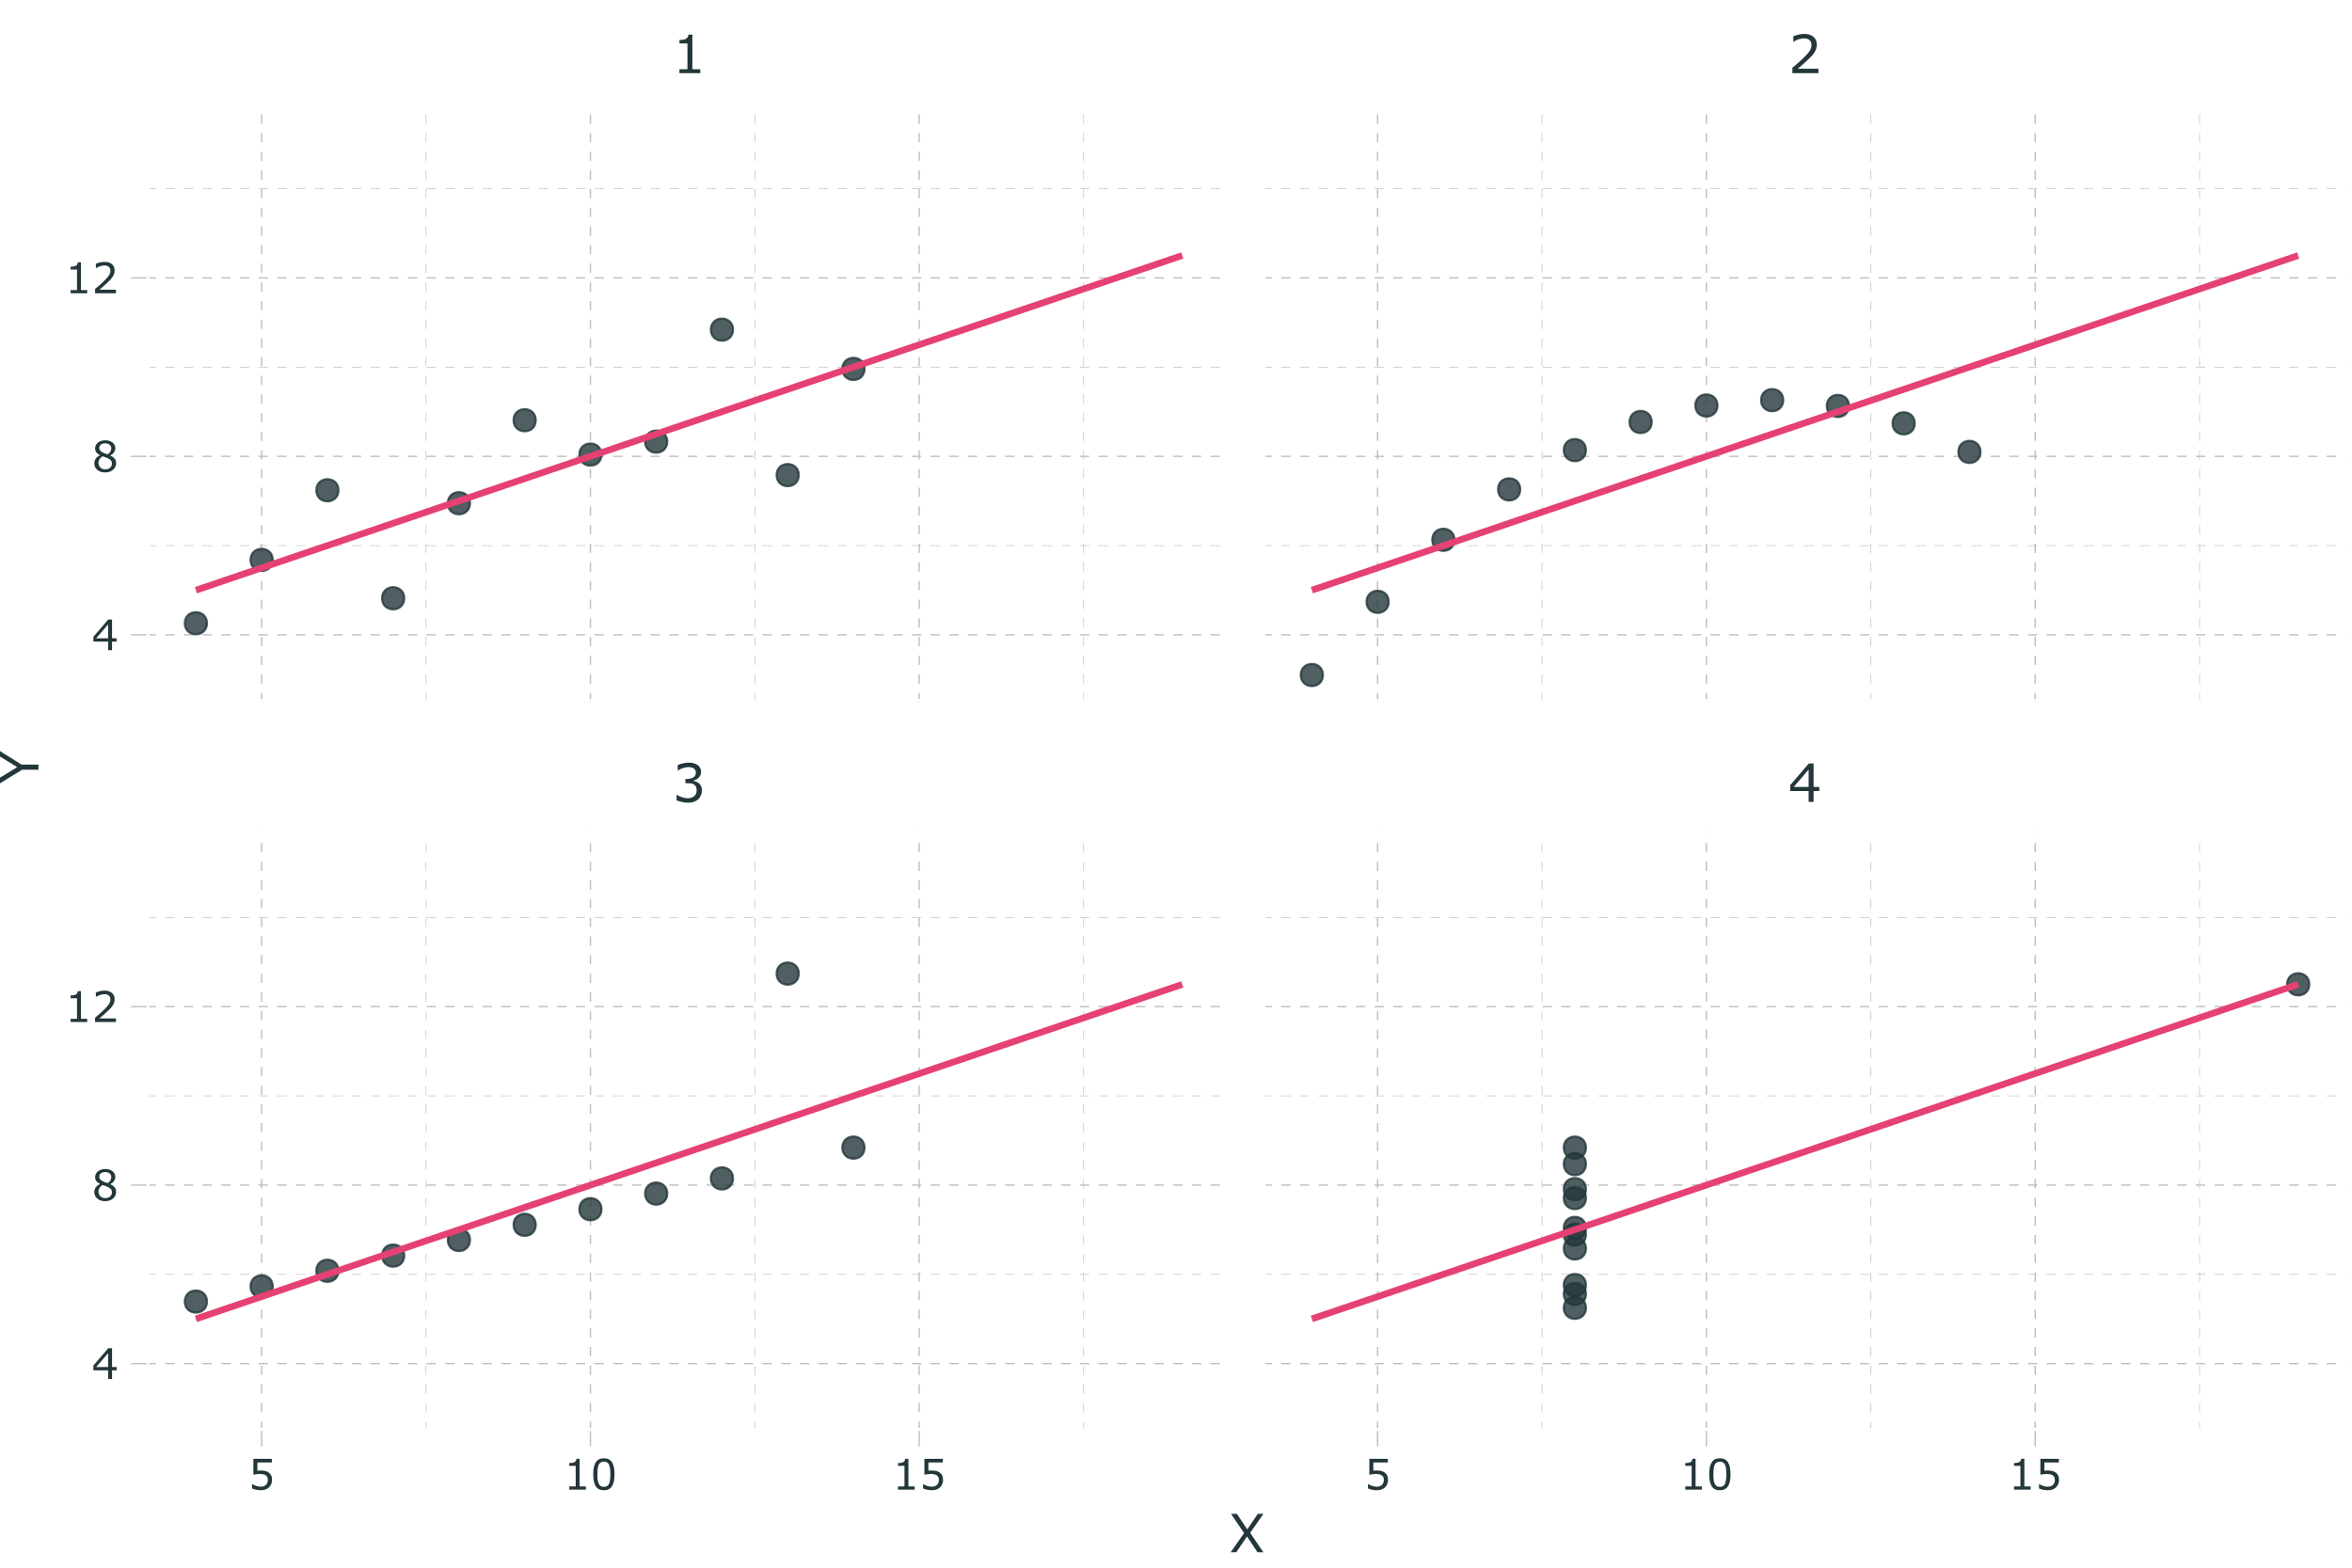 <?xml version="1.0" encoding="UTF-8"?>
<svg xmlns="http://www.w3.org/2000/svg" xmlns:xlink="http://www.w3.org/1999/xlink" width="756pt" height="504pt" viewBox="0 0 756 504" version="1.1">
<defs>
<g>
<symbol overflow="visible" id="glyph0-0">
<path style="stroke:none;" d="M 2.125 0 L 2.125 -12.75 L 14.875 -12.75 L 14.875 0 Z M 3.188 -1.062 L 13.812 -1.062 L 13.812 -11.688 L 3.188 -11.688 Z M 3.188 -1.062 "/>
</symbol>
<symbol overflow="visible" id="glyph0-1">
<path style="stroke:none;" d="M 8.609 -5.953 C 8.879 -5.711 9.098 -5.41 9.266 -5.047 C 9.441 -4.691 9.531 -4.227 9.531 -3.656 C 9.531 -3.094 9.426 -2.578 9.219 -2.109 C 9.02 -1.641 8.734 -1.227 8.359 -0.875 C 7.941 -0.488 7.453 -0.203 6.891 -0.016 C 6.328 0.16 5.711 0.25 5.047 0.25 C 4.359 0.25 3.68 0.164 3.016 0 C 2.359 -0.156 1.816 -0.328 1.391 -0.516 L 1.391 -2.266 L 1.516 -2.266 C 1.984 -1.953 2.535 -1.691 3.172 -1.484 C 3.805 -1.273 4.422 -1.172 5.016 -1.172 C 5.359 -1.172 5.727 -1.227 6.125 -1.344 C 6.52 -1.469 6.836 -1.645 7.078 -1.875 C 7.336 -2.113 7.531 -2.379 7.656 -2.672 C 7.781 -2.961 7.844 -3.332 7.844 -3.781 C 7.844 -4.227 7.77 -4.598 7.625 -4.891 C 7.477 -5.18 7.285 -5.406 7.047 -5.562 C 6.797 -5.738 6.492 -5.859 6.141 -5.922 C 5.785 -5.984 5.398 -6.016 4.984 -6.016 L 4.234 -6.016 L 4.234 -7.391 L 4.828 -7.391 C 5.66 -7.391 6.328 -7.566 6.828 -7.922 C 7.336 -8.273 7.594 -8.789 7.594 -9.469 C 7.594 -9.758 7.523 -10.016 7.391 -10.234 C 7.266 -10.461 7.086 -10.648 6.859 -10.797 C 6.629 -10.941 6.375 -11.039 6.094 -11.094 C 5.82 -11.156 5.52 -11.188 5.188 -11.188 C 4.656 -11.188 4.094 -11.086 3.5 -10.891 C 2.906 -10.703 2.348 -10.441 1.828 -10.109 L 1.75 -10.109 L 1.75 -11.844 C 2.133 -12.031 2.656 -12.207 3.312 -12.375 C 3.969 -12.539 4.602 -12.625 5.219 -12.625 C 5.82 -12.625 6.352 -12.566 6.812 -12.453 C 7.27 -12.336 7.688 -12.16 8.062 -11.922 C 8.457 -11.648 8.754 -11.328 8.953 -10.953 C 9.16 -10.578 9.266 -10.141 9.266 -9.641 C 9.266 -8.953 9.02 -8.352 8.531 -7.844 C 8.051 -7.332 7.484 -7.008 6.828 -6.875 L 6.828 -6.75 C 7.098 -6.707 7.406 -6.613 7.75 -6.469 C 8.094 -6.332 8.379 -6.16 8.609 -5.953 Z M 8.609 -5.953 "/>
</symbol>
<symbol overflow="visible" id="glyph0-2">
<path style="stroke:none;" d="M 9.984 -3.484 L 8.156 -3.484 L 8.156 0 L 6.562 0 L 6.562 -3.484 L 0.641 -3.484 L 0.641 -5.391 L 6.625 -12.359 L 8.156 -12.359 L 8.156 -4.812 L 9.984 -4.812 Z M 6.562 -4.812 L 6.562 -10.391 L 1.766 -4.812 Z M 6.562 -4.812 "/>
</symbol>
<symbol overflow="visible" id="glyph0-3">
<path style="stroke:none;" d="M 9 0 L 2.312 0 L 2.312 -1.266 L 4.875 -1.266 L 4.875 -9.547 L 2.312 -9.547 L 2.312 -10.672 C 2.656 -10.672 3.023 -10.695 3.422 -10.75 C 3.828 -10.812 4.129 -10.898 4.328 -11.016 C 4.586 -11.148 4.789 -11.32 4.938 -11.531 C 5.082 -11.75 5.164 -12.039 5.188 -12.406 L 6.469 -12.406 L 6.469 -1.266 L 9 -1.266 Z M 9 0 "/>
</symbol>
<symbol overflow="visible" id="glyph0-4">
<path style="stroke:none;" d="M 9.703 0 L 1.344 0 L 1.344 -1.734 C 1.914 -2.234 2.492 -2.727 3.078 -3.219 C 3.66 -3.719 4.207 -4.219 4.719 -4.719 C 5.781 -5.75 6.504 -6.566 6.891 -7.172 C 7.285 -7.773 7.484 -8.426 7.484 -9.125 C 7.484 -9.77 7.27 -10.273 6.844 -10.641 C 6.426 -11.004 5.836 -11.188 5.078 -11.188 C 4.578 -11.188 4.031 -11.098 3.438 -10.922 C 2.852 -10.742 2.285 -10.473 1.734 -10.109 L 1.641 -10.109 L 1.641 -11.844 C 2.035 -12.039 2.562 -12.219 3.219 -12.375 C 3.875 -12.539 4.508 -12.625 5.125 -12.625 C 6.383 -12.625 7.375 -12.316 8.094 -11.703 C 8.82 -11.086 9.188 -10.258 9.188 -9.219 C 9.188 -8.75 9.125 -8.305 9 -7.891 C 8.883 -7.484 8.707 -7.098 8.469 -6.734 C 8.258 -6.391 8.008 -6.051 7.719 -5.719 C 7.426 -5.395 7.07 -5.031 6.656 -4.625 C 6.062 -4.039 5.445 -3.473 4.812 -2.922 C 4.188 -2.379 3.602 -1.879 3.062 -1.422 L 9.703 -1.422 Z M 9.703 0 "/>
</symbol>
<symbol overflow="visible" id="glyph0-5">
<path style="stroke:none;" d="M 11.094 -12.359 L 6.828 -6.25 L 11.078 0 L 9.188 0 L 5.812 -5.094 L 2.359 0 L 0.562 0 L 4.875 -6.172 L 0.672 -12.359 L 2.562 -12.359 L 5.891 -7.344 L 9.281 -12.359 Z M 11.094 -12.359 "/>
</symbol>
<symbol overflow="visible" id="glyph1-0">
<path style="stroke:none;" d="M 1.703 0 L 1.703 -10.203 L 11.891 -10.203 L 11.891 0 Z M 2.547 -0.844 L 11.047 -0.844 L 11.047 -9.344 L 2.547 -9.344 Z M 2.547 -0.844 "/>
</symbol>
<symbol overflow="visible" id="glyph1-1">
<path style="stroke:none;" d="M 7.672 -3.141 C 7.672 -2.68 7.586 -2.238 7.422 -1.812 C 7.254 -1.395 7.023 -1.039 6.734 -0.75 C 6.422 -0.445 6.039 -0.211 5.594 -0.047 C 5.156 0.117 4.645 0.203 4.062 0.203 C 3.531 0.203 3.016 0.145 2.516 0.031 C 2.016 -0.07 1.586 -0.207 1.234 -0.375 L 1.234 -1.766 L 1.328 -1.766 C 1.691 -1.535 2.117 -1.336 2.609 -1.172 C 3.098 -1.016 3.578 -0.938 4.047 -0.938 C 4.359 -0.938 4.66 -0.977 4.953 -1.062 C 5.242 -1.156 5.504 -1.316 5.734 -1.547 C 5.93 -1.734 6.078 -1.957 6.172 -2.219 C 6.273 -2.488 6.328 -2.797 6.328 -3.141 C 6.328 -3.484 6.27 -3.77 6.156 -4 C 6.039 -4.238 5.879 -4.43 5.672 -4.578 C 5.441 -4.742 5.16 -4.859 4.828 -4.922 C 4.492 -4.992 4.125 -5.031 3.719 -5.031 C 3.332 -5.031 2.957 -5.004 2.594 -4.953 C 2.238 -4.898 1.93 -4.848 1.672 -4.797 L 1.672 -9.891 L 7.609 -9.891 L 7.609 -8.719 L 2.953 -8.719 L 2.953 -6.094 C 3.141 -6.113 3.332 -6.125 3.531 -6.125 C 3.727 -6.133 3.898 -6.141 4.047 -6.141 C 4.586 -6.141 5.055 -6.094 5.453 -6 C 5.859 -5.914 6.227 -5.758 6.562 -5.531 C 6.914 -5.281 7.188 -4.961 7.375 -4.578 C 7.57 -4.203 7.672 -3.723 7.672 -3.141 Z M 7.672 -3.141 "/>
</symbol>
<symbol overflow="visible" id="glyph1-2">
<path style="stroke:none;" d="M 7.188 0 L 1.844 0 L 1.844 -1.016 L 3.906 -1.016 L 3.906 -7.641 L 1.844 -7.641 L 1.844 -8.531 C 2.125 -8.531 2.422 -8.551 2.734 -8.594 C 3.055 -8.645 3.301 -8.719 3.469 -8.812 C 3.664 -8.914 3.82 -9.051 3.938 -9.219 C 4.062 -9.395 4.133 -9.629 4.156 -9.922 L 5.172 -9.922 L 5.172 -1.016 L 7.188 -1.016 Z M 7.188 0 "/>
</symbol>
<symbol overflow="visible" id="glyph1-3">
<path style="stroke:none;" d="M 7.75 -4.938 C 7.75 -3.164 7.469 -1.863 6.906 -1.031 C 6.352 -0.207 5.492 0.203 4.328 0.203 C 3.141 0.203 2.27 -0.211 1.719 -1.047 C 1.176 -1.891 0.906 -3.188 0.906 -4.938 C 0.906 -6.688 1.18 -7.977 1.734 -8.812 C 2.285 -9.656 3.148 -10.078 4.328 -10.078 C 5.516 -10.078 6.379 -9.648 6.922 -8.797 C 7.473 -7.953 7.75 -6.664 7.75 -4.938 Z M 6 -1.938 C 6.156 -2.289 6.258 -2.707 6.312 -3.188 C 6.375 -3.676 6.406 -4.258 6.406 -4.938 C 6.406 -5.613 6.375 -6.195 6.312 -6.688 C 6.258 -7.188 6.156 -7.609 6 -7.953 C 5.844 -8.297 5.629 -8.551 5.359 -8.719 C 5.086 -8.895 4.742 -8.984 4.328 -8.984 C 3.91 -8.984 3.566 -8.895 3.297 -8.719 C 3.023 -8.551 2.805 -8.289 2.641 -7.938 C 2.492 -7.613 2.391 -7.188 2.328 -6.656 C 2.273 -6.133 2.25 -5.562 2.25 -4.938 C 2.25 -4.238 2.273 -3.656 2.328 -3.188 C 2.379 -2.727 2.484 -2.316 2.641 -1.953 C 2.785 -1.609 2.988 -1.344 3.25 -1.156 C 3.52 -0.977 3.879 -0.891 4.328 -0.891 C 4.742 -0.891 5.086 -0.973 5.359 -1.141 C 5.641 -1.316 5.852 -1.582 6 -1.938 Z M 6 -1.938 "/>
</symbol>
<symbol overflow="visible" id="glyph1-4">
<path style="stroke:none;" d="M 7.984 -2.781 L 6.516 -2.781 L 6.516 0 L 5.25 0 L 5.25 -2.781 L 0.516 -2.781 L 0.516 -4.312 L 5.297 -9.891 L 6.516 -9.891 L 6.516 -3.844 L 7.984 -3.844 Z M 5.25 -3.844 L 5.25 -8.297 L 1.406 -3.844 Z M 5.25 -3.844 "/>
</symbol>
<symbol overflow="visible" id="glyph1-5">
<path style="stroke:none;" d="M 7.828 -2.75 C 7.828 -1.895 7.492 -1.188 6.828 -0.625 C 6.16 -0.062 5.328 0.219 4.328 0.219 C 3.254 0.219 2.398 -0.055 1.766 -0.609 C 1.129 -1.16 0.812 -1.867 0.812 -2.734 C 0.812 -3.273 0.969 -3.77 1.281 -4.219 C 1.602 -4.664 2.055 -5.02 2.641 -5.281 L 2.641 -5.312 C 2.109 -5.594 1.711 -5.898 1.453 -6.234 C 1.203 -6.578 1.078 -7 1.078 -7.5 C 1.078 -8.25 1.379 -8.867 1.984 -9.359 C 2.598 -9.859 3.379 -10.109 4.328 -10.109 C 5.305 -10.109 6.086 -9.867 6.672 -9.391 C 7.266 -8.922 7.562 -8.32 7.562 -7.594 C 7.562 -7.145 7.422 -6.703 7.141 -6.266 C 6.867 -5.836 6.461 -5.504 5.922 -5.266 L 5.922 -5.219 C 6.535 -4.957 7.004 -4.629 7.328 -4.234 C 7.66 -3.848 7.828 -3.352 7.828 -2.75 Z M 6.266 -7.578 C 6.266 -8.055 6.078 -8.438 5.703 -8.719 C 5.336 -9 4.875 -9.141 4.312 -9.141 C 3.758 -9.141 3.301 -9.004 2.938 -8.734 C 2.582 -8.473 2.406 -8.113 2.406 -7.656 C 2.406 -7.344 2.492 -7.066 2.672 -6.828 C 2.859 -6.598 3.129 -6.395 3.484 -6.219 C 3.648 -6.133 3.883 -6.023 4.188 -5.891 C 4.5 -5.766 4.801 -5.66 5.094 -5.578 C 5.531 -5.867 5.832 -6.172 6 -6.484 C 6.176 -6.805 6.266 -7.172 6.266 -7.578 Z M 6.469 -2.625 C 6.469 -3.031 6.375 -3.352 6.188 -3.594 C 6.008 -3.844 5.66 -4.094 5.141 -4.344 C 4.93 -4.445 4.703 -4.539 4.453 -4.625 C 4.211 -4.707 3.883 -4.82 3.469 -4.969 C 3.07 -4.75 2.754 -4.453 2.516 -4.078 C 2.273 -3.711 2.156 -3.297 2.156 -2.828 C 2.156 -2.234 2.359 -1.738 2.766 -1.344 C 3.18 -0.957 3.703 -0.766 4.328 -0.766 C 4.973 -0.766 5.488 -0.93 5.875 -1.266 C 6.27 -1.598 6.469 -2.051 6.469 -2.625 Z M 6.469 -2.625 "/>
</symbol>
<symbol overflow="visible" id="glyph1-6">
<path style="stroke:none;" d="M 7.766 0 L 1.062 0 L 1.062 -1.391 C 1.531 -1.785 2 -2.18 2.469 -2.578 C 2.938 -2.973 3.367 -3.367 3.766 -3.766 C 4.617 -4.586 5.203 -5.238 5.516 -5.719 C 5.828 -6.207 5.984 -6.734 5.984 -7.297 C 5.984 -7.816 5.812 -8.219 5.469 -8.5 C 5.133 -8.789 4.664 -8.938 4.062 -8.938 C 3.656 -8.938 3.219 -8.863 2.75 -8.719 C 2.281 -8.582 1.82 -8.367 1.375 -8.078 L 1.312 -8.078 L 1.312 -9.469 C 1.625 -9.625 2.039 -9.766 2.562 -9.891 C 3.094 -10.023 3.602 -10.094 4.094 -10.094 C 5.102 -10.094 5.895 -9.848 6.469 -9.359 C 7.051 -8.867 7.344 -8.207 7.344 -7.375 C 7.344 -6.988 7.297 -6.633 7.203 -6.312 C 7.109 -5.988 6.969 -5.68 6.781 -5.391 C 6.602 -5.117 6.398 -4.848 6.172 -4.578 C 5.941 -4.316 5.66 -4.023 5.328 -3.703 C 4.848 -3.234 4.352 -2.781 3.844 -2.344 C 3.344 -1.906 2.875 -1.504 2.438 -1.141 L 7.766 -1.141 Z M 7.766 0 "/>
</symbol>
<symbol overflow="visible" id="glyph2-0">
<path style="stroke:none;" d="M 0 -2.125 L -12.75 -2.125 L -12.75 -14.875 L 0 -14.875 Z M -1.062 -3.188 L -1.062 -13.812 L -11.688 -13.812 L -11.688 -3.188 Z M -1.062 -3.188 "/>
</symbol>
<symbol overflow="visible" id="glyph2-1">
<path style="stroke:none;" d="M -12.359 -10.406 L -5.422 -6.062 L 0 -6.062 L 0 -4.422 L -5.25 -4.422 L -12.359 -0.047 L -12.359 -1.875 L -6.828 -5.25 L -12.359 -8.656 Z M -12.359 -10.406 "/>
</symbol>
</g>
<clipPath id="clip1">
  <path d="M 47.109 33.25 L 395.852 33.25 L 395.852 225.758 L 47.109 225.758 Z M 47.109 33.25 "/>
</clipPath>
<clipPath id="clip2">
  <path d="M 47.109 175 L 395.852 175 L 395.852 176 L 47.109 176 Z M 47.109 175 "/>
</clipPath>
<clipPath id="clip3">
  <path d="M 47.109 117 L 395.852 117 L 395.852 119 L 47.109 119 Z M 47.109 117 "/>
</clipPath>
<clipPath id="clip4">
  <path d="M 47.109 60 L 395.852 60 L 395.852 61 L 47.109 61 Z M 47.109 60 "/>
</clipPath>
<clipPath id="clip5">
  <path d="M 136 33.25 L 138 33.25 L 138 225.758 L 136 225.758 Z M 136 33.25 "/>
</clipPath>
<clipPath id="clip6">
  <path d="M 242 33.25 L 243 33.25 L 243 225.758 L 242 225.758 Z M 242 33.25 "/>
</clipPath>
<clipPath id="clip7">
  <path d="M 348 33.25 L 349 33.25 L 349 225.758 L 348 225.758 Z M 348 33.25 "/>
</clipPath>
<clipPath id="clip8">
  <path d="M 47.109 203 L 395.852 203 L 395.852 205 L 47.109 205 Z M 47.109 203 "/>
</clipPath>
<clipPath id="clip9">
  <path d="M 47.109 146 L 395.852 146 L 395.852 147 L 47.109 147 Z M 47.109 146 "/>
</clipPath>
<clipPath id="clip10">
  <path d="M 47.109 89 L 395.852 89 L 395.852 90 L 47.109 90 Z M 47.109 89 "/>
</clipPath>
<clipPath id="clip11">
  <path d="M 83 33.25 L 85 33.25 L 85 225.758 L 83 225.758 Z M 83 33.25 "/>
</clipPath>
<clipPath id="clip12">
  <path d="M 189 33.25 L 190 33.25 L 190 225.758 L 189 225.758 Z M 189 33.25 "/>
</clipPath>
<clipPath id="clip13">
  <path d="M 295 33.25 L 296 33.25 L 296 225.758 L 295 225.758 Z M 295 33.25 "/>
</clipPath>
<clipPath id="clip14">
  <path d="M 47.109 33.25 L 395.852 33.25 L 395.852 225.758 L 47.109 225.758 Z M 47.109 33.25 "/>
</clipPath>
<clipPath id="clip15">
  <path d="M 47.109 267.535 L 395.852 267.535 L 395.852 460.043 L 47.109 460.043 Z M 47.109 267.535 "/>
</clipPath>
<clipPath id="clip16">
  <path d="M 47.109 409 L 395.852 409 L 395.852 410 L 47.109 410 Z M 47.109 409 "/>
</clipPath>
<clipPath id="clip17">
  <path d="M 47.109 352 L 395.852 352 L 395.852 353 L 47.109 353 Z M 47.109 352 "/>
</clipPath>
<clipPath id="clip18">
  <path d="M 47.109 294 L 395.852 294 L 395.852 296 L 47.109 296 Z M 47.109 294 "/>
</clipPath>
<clipPath id="clip19">
  <path d="M 136 267.535 L 138 267.535 L 138 460.043 L 136 460.043 Z M 136 267.535 "/>
</clipPath>
<clipPath id="clip20">
  <path d="M 242 267.535 L 243 267.535 L 243 460.043 L 242 460.043 Z M 242 267.535 "/>
</clipPath>
<clipPath id="clip21">
  <path d="M 348 267.535 L 349 267.535 L 349 460.043 L 348 460.043 Z M 348 267.535 "/>
</clipPath>
<clipPath id="clip22">
  <path d="M 47.109 438 L 395.852 438 L 395.852 439 L 47.109 439 Z M 47.109 438 "/>
</clipPath>
<clipPath id="clip23">
  <path d="M 47.109 380 L 395.852 380 L 395.852 382 L 47.109 382 Z M 47.109 380 "/>
</clipPath>
<clipPath id="clip24">
  <path d="M 47.109 323 L 395.852 323 L 395.852 324 L 47.109 324 Z M 47.109 323 "/>
</clipPath>
<clipPath id="clip25">
  <path d="M 83 267.535 L 85 267.535 L 85 460.043 L 83 460.043 Z M 83 267.535 "/>
</clipPath>
<clipPath id="clip26">
  <path d="M 189 267.535 L 190 267.535 L 190 460.043 L 189 460.043 Z M 189 267.535 "/>
</clipPath>
<clipPath id="clip27">
  <path d="M 295 267.535 L 296 267.535 L 296 460.043 L 295 460.043 Z M 295 267.535 "/>
</clipPath>
<clipPath id="clip28">
  <path d="M 47.109 267.535 L 395.852 267.535 L 395.852 460.043 L 47.109 460.043 Z M 47.109 267.535 "/>
</clipPath>
<clipPath id="clip29">
  <path d="M 405.816 33.25 L 754.559 33.25 L 754.559 225.758 L 405.816 225.758 Z M 405.816 33.25 "/>
</clipPath>
<clipPath id="clip30">
  <path d="M 405.816 175 L 754.559 175 L 754.559 176 L 405.816 176 Z M 405.816 175 "/>
</clipPath>
<clipPath id="clip31">
  <path d="M 405.816 117 L 754.559 117 L 754.559 119 L 405.816 119 Z M 405.816 117 "/>
</clipPath>
<clipPath id="clip32">
  <path d="M 405.816 60 L 754.559 60 L 754.559 61 L 405.816 61 Z M 405.816 60 "/>
</clipPath>
<clipPath id="clip33">
  <path d="M 495 33.25 L 496 33.25 L 496 225.758 L 495 225.758 Z M 495 33.25 "/>
</clipPath>
<clipPath id="clip34">
  <path d="M 601 33.25 L 602 33.25 L 602 225.758 L 601 225.758 Z M 601 33.25 "/>
</clipPath>
<clipPath id="clip35">
  <path d="M 706 33.25 L 708 33.25 L 708 225.758 L 706 225.758 Z M 706 33.25 "/>
</clipPath>
<clipPath id="clip36">
  <path d="M 405.816 203 L 754.559 203 L 754.559 205 L 405.816 205 Z M 405.816 203 "/>
</clipPath>
<clipPath id="clip37">
  <path d="M 405.816 146 L 754.559 146 L 754.559 147 L 405.816 147 Z M 405.816 146 "/>
</clipPath>
<clipPath id="clip38">
  <path d="M 405.816 89 L 754.559 89 L 754.559 90 L 405.816 90 Z M 405.816 89 "/>
</clipPath>
<clipPath id="clip39">
  <path d="M 442 33.25 L 444 33.25 L 444 225.758 L 442 225.758 Z M 442 33.25 "/>
</clipPath>
<clipPath id="clip40">
  <path d="M 548 33.25 L 549 33.25 L 549 225.758 L 548 225.758 Z M 548 33.25 "/>
</clipPath>
<clipPath id="clip41">
  <path d="M 653 33.25 L 655 33.25 L 655 225.758 L 653 225.758 Z M 653 33.25 "/>
</clipPath>
<clipPath id="clip42">
  <path d="M 405.816 33.25 L 754.559 33.25 L 754.559 225.758 L 405.816 225.758 Z M 405.816 33.25 "/>
</clipPath>
<clipPath id="clip43">
  <path d="M 405.816 267.535 L 754.559 267.535 L 754.559 460.043 L 405.816 460.043 Z M 405.816 267.535 "/>
</clipPath>
<clipPath id="clip44">
  <path d="M 405.816 409 L 754.559 409 L 754.559 410 L 405.816 410 Z M 405.816 409 "/>
</clipPath>
<clipPath id="clip45">
  <path d="M 405.816 352 L 754.559 352 L 754.559 353 L 405.816 353 Z M 405.816 352 "/>
</clipPath>
<clipPath id="clip46">
  <path d="M 405.816 294 L 754.559 294 L 754.559 296 L 405.816 296 Z M 405.816 294 "/>
</clipPath>
<clipPath id="clip47">
  <path d="M 495 267.535 L 496 267.535 L 496 460.043 L 495 460.043 Z M 495 267.535 "/>
</clipPath>
<clipPath id="clip48">
  <path d="M 601 267.535 L 602 267.535 L 602 460.043 L 601 460.043 Z M 601 267.535 "/>
</clipPath>
<clipPath id="clip49">
  <path d="M 706 267.535 L 708 267.535 L 708 460.043 L 706 460.043 Z M 706 267.535 "/>
</clipPath>
<clipPath id="clip50">
  <path d="M 405.816 438 L 754.559 438 L 754.559 439 L 405.816 439 Z M 405.816 438 "/>
</clipPath>
<clipPath id="clip51">
  <path d="M 405.816 380 L 754.559 380 L 754.559 382 L 405.816 382 Z M 405.816 380 "/>
</clipPath>
<clipPath id="clip52">
  <path d="M 405.816 323 L 754.559 323 L 754.559 324 L 405.816 324 Z M 405.816 323 "/>
</clipPath>
<clipPath id="clip53">
  <path d="M 442 267.535 L 444 267.535 L 444 460.043 L 442 460.043 Z M 442 267.535 "/>
</clipPath>
<clipPath id="clip54">
  <path d="M 548 267.535 L 549 267.535 L 549 460.043 L 548 460.043 Z M 548 267.535 "/>
</clipPath>
<clipPath id="clip55">
  <path d="M 653 267.535 L 655 267.535 L 655 460.043 L 653 460.043 Z M 653 267.535 "/>
</clipPath>
<clipPath id="clip56">
  <path d="M 405.816 267.535 L 754.559 267.535 L 754.559 460.043 L 405.816 460.043 Z M 405.816 267.535 "/>
</clipPath>
</defs>
<g id="surface124">
<rect x="0" y="0" width="756" height="504" style="fill:rgb(100%,100%,100%);fill-opacity:1;stroke:none;"/>
<rect x="0" y="0" width="756" height="504" style="fill:rgb(100%,100%,100%);fill-opacity:1;stroke:none;"/>
<g clip-path="url(#clip1)" clip-rule="nonzero">
<path style="fill:none;stroke-width:1.94;stroke-linecap:round;stroke-linejoin:round;stroke:rgb(100%,100%,100%);stroke-opacity:1;stroke-miterlimit:10;" d="M 47.109 225.762 L 395.852 225.762 L 395.852 33.254 L 47.109 33.254 Z M 47.109 225.762 "/>
</g>
<g clip-path="url(#clip2)" clip-rule="nonzero">
<path style="fill:none;stroke-width:0.213;stroke-linecap:butt;stroke-linejoin:round;stroke:rgb(74.51%,74.51%,74.51%);stroke-opacity:1;stroke-dasharray:3,3;stroke-miterlimit:10;" d="M 47.109 175.41 L 395.855 175.41 "/>
</g>
<g clip-path="url(#clip3)" clip-rule="nonzero">
<path style="fill:none;stroke-width:0.213;stroke-linecap:butt;stroke-linejoin:round;stroke:rgb(74.51%,74.51%,74.51%);stroke-opacity:1;stroke-dasharray:3,3;stroke-miterlimit:10;" d="M 47.109 118.027 L 395.855 118.027 "/>
</g>
<g clip-path="url(#clip4)" clip-rule="nonzero">
<path style="fill:none;stroke-width:0.213;stroke-linecap:butt;stroke-linejoin:round;stroke:rgb(74.51%,74.51%,74.51%);stroke-opacity:1;stroke-dasharray:3,3;stroke-miterlimit:10;" d="M 47.109 60.645 L 395.855 60.645 "/>
</g>
<g clip-path="url(#clip5)" clip-rule="nonzero">
<path style="fill:none;stroke-width:0.213;stroke-linecap:butt;stroke-linejoin:round;stroke:rgb(74.51%,74.51%,74.51%);stroke-opacity:1;stroke-dasharray:3,3;stroke-miterlimit:10;" d="M 136.938 225.762 L 136.938 33.25 "/>
</g>
<g clip-path="url(#clip6)" clip-rule="nonzero">
<path style="fill:none;stroke-width:0.213;stroke-linecap:butt;stroke-linejoin:round;stroke:rgb(74.51%,74.51%,74.51%);stroke-opacity:1;stroke-dasharray:3,3;stroke-miterlimit:10;" d="M 242.617 225.762 L 242.617 33.25 "/>
</g>
<g clip-path="url(#clip7)" clip-rule="nonzero">
<path style="fill:none;stroke-width:0.213;stroke-linecap:butt;stroke-linejoin:round;stroke:rgb(74.51%,74.51%,74.51%);stroke-opacity:1;stroke-dasharray:3,3;stroke-miterlimit:10;" d="M 348.297 225.762 L 348.297 33.25 "/>
</g>
<g clip-path="url(#clip8)" clip-rule="nonzero">
<path style="fill:none;stroke-width:0.427;stroke-linecap:butt;stroke-linejoin:round;stroke:rgb(74.51%,74.51%,74.51%);stroke-opacity:1;stroke-dasharray:3,3;stroke-miterlimit:10;" d="M 47.109 204.098 L 395.855 204.098 "/>
</g>
<g clip-path="url(#clip9)" clip-rule="nonzero">
<path style="fill:none;stroke-width:0.427;stroke-linecap:butt;stroke-linejoin:round;stroke:rgb(74.51%,74.51%,74.51%);stroke-opacity:1;stroke-dasharray:3,3;stroke-miterlimit:10;" d="M 47.109 146.719 L 395.855 146.719 "/>
</g>
<g clip-path="url(#clip10)" clip-rule="nonzero">
<path style="fill:none;stroke-width:0.427;stroke-linecap:butt;stroke-linejoin:round;stroke:rgb(74.51%,74.51%,74.51%);stroke-opacity:1;stroke-dasharray:3,3;stroke-miterlimit:10;" d="M 47.109 89.336 L 395.855 89.336 "/>
</g>
<g clip-path="url(#clip11)" clip-rule="nonzero">
<path style="fill:none;stroke-width:0.427;stroke-linecap:butt;stroke-linejoin:round;stroke:rgb(74.51%,74.51%,74.51%);stroke-opacity:1;stroke-dasharray:3,3;stroke-miterlimit:10;" d="M 84.098 225.762 L 84.098 33.25 "/>
</g>
<g clip-path="url(#clip12)" clip-rule="nonzero">
<path style="fill:none;stroke-width:0.427;stroke-linecap:butt;stroke-linejoin:round;stroke:rgb(74.51%,74.51%,74.51%);stroke-opacity:1;stroke-dasharray:3,3;stroke-miterlimit:10;" d="M 189.777 225.762 L 189.777 33.25 "/>
</g>
<g clip-path="url(#clip13)" clip-rule="nonzero">
<path style="fill:none;stroke-width:0.427;stroke-linecap:butt;stroke-linejoin:round;stroke:rgb(74.51%,74.51%,74.51%);stroke-opacity:1;stroke-dasharray:3,3;stroke-miterlimit:10;" d="M 295.457 225.762 L 295.457 33.25 "/>
</g>
<path style="fill-rule:nonzero;fill:rgb(13.725%,21.569%,23.137%);fill-opacity:0.8;stroke-width:0.709;stroke-linecap:round;stroke-linejoin:round;stroke:rgb(13.725%,21.569%,23.137%);stroke-opacity:0.8;stroke-miterlimit:10;" d="M 193.332 146.145 C 193.332 150.883 186.223 150.883 186.223 146.145 C 186.223 141.402 193.332 141.402 193.332 146.145 "/>
<path style="fill-rule:nonzero;fill:rgb(13.725%,21.569%,23.137%);fill-opacity:0.8;stroke-width:0.709;stroke-linecap:round;stroke-linejoin:round;stroke:rgb(13.725%,21.569%,23.137%);stroke-opacity:0.8;stroke-miterlimit:10;" d="M 151.062 161.781 C 151.062 166.52 143.953 166.52 143.953 161.781 C 143.953 157.039 151.062 157.039 151.062 161.781 "/>
<path style="fill-rule:nonzero;fill:rgb(13.725%,21.569%,23.137%);fill-opacity:0.8;stroke-width:0.709;stroke-linecap:round;stroke-linejoin:round;stroke:rgb(13.725%,21.569%,23.137%);stroke-opacity:0.8;stroke-miterlimit:10;" d="M 256.742 152.742 C 256.742 157.484 249.633 157.484 249.633 152.742 C 249.633 148.004 256.742 148.004 256.742 152.742 "/>
<path style="fill-rule:nonzero;fill:rgb(13.725%,21.569%,23.137%);fill-opacity:0.8;stroke-width:0.709;stroke-linecap:round;stroke-linejoin:round;stroke:rgb(13.725%,21.569%,23.137%);stroke-opacity:0.8;stroke-miterlimit:10;" d="M 172.199 135.098 C 172.199 139.84 165.086 139.84 165.086 135.098 C 165.086 130.359 172.199 130.359 172.199 135.098 "/>
<path style="fill-rule:nonzero;fill:rgb(13.725%,21.569%,23.137%);fill-opacity:0.8;stroke-width:0.709;stroke-linecap:round;stroke-linejoin:round;stroke:rgb(13.725%,21.569%,23.137%);stroke-opacity:0.8;stroke-miterlimit:10;" d="M 214.469 141.984 C 214.469 146.723 207.359 146.723 207.359 141.984 C 207.359 137.242 214.469 137.242 214.469 141.984 "/>
<path style="fill-rule:nonzero;fill:rgb(13.725%,21.569%,23.137%);fill-opacity:0.8;stroke-width:0.709;stroke-linecap:round;stroke-linejoin:round;stroke:rgb(13.725%,21.569%,23.137%);stroke-opacity:0.8;stroke-miterlimit:10;" d="M 277.879 118.602 C 277.879 123.34 270.766 123.34 270.766 118.602 C 270.766 113.859 277.879 113.859 277.879 118.602 "/>
<path style="fill-rule:nonzero;fill:rgb(13.725%,21.569%,23.137%);fill-opacity:0.8;stroke-width:0.709;stroke-linecap:round;stroke-linejoin:round;stroke:rgb(13.725%,21.569%,23.137%);stroke-opacity:0.8;stroke-miterlimit:10;" d="M 108.789 157.621 C 108.789 162.359 101.68 162.359 101.68 157.621 C 101.68 152.879 108.789 152.879 108.789 157.621 "/>
<path style="fill-rule:nonzero;fill:rgb(13.725%,21.569%,23.137%);fill-opacity:0.8;stroke-width:0.709;stroke-linecap:round;stroke-linejoin:round;stroke:rgb(13.725%,21.569%,23.137%);stroke-opacity:0.8;stroke-miterlimit:10;" d="M 66.52 200.371 C 66.52 205.109 59.406 205.109 59.406 200.371 C 59.406 195.629 66.52 195.629 66.52 200.371 "/>
<path style="fill-rule:nonzero;fill:rgb(13.725%,21.569%,23.137%);fill-opacity:0.8;stroke-width:0.709;stroke-linecap:round;stroke-linejoin:round;stroke:rgb(13.725%,21.569%,23.137%);stroke-opacity:0.8;stroke-miterlimit:10;" d="M 235.605 105.977 C 235.605 110.719 228.496 110.719 228.496 105.977 C 228.496 101.238 235.605 101.238 235.605 105.977 "/>
<path style="fill-rule:nonzero;fill:rgb(13.725%,21.569%,23.137%);fill-opacity:0.8;stroke-width:0.709;stroke-linecap:round;stroke-linejoin:round;stroke:rgb(13.725%,21.569%,23.137%);stroke-opacity:0.8;stroke-miterlimit:10;" d="M 129.926 192.336 C 129.926 197.078 122.816 197.078 122.816 192.336 C 122.816 187.598 129.926 187.598 129.926 192.336 "/>
<path style="fill-rule:nonzero;fill:rgb(13.725%,21.569%,23.137%);fill-opacity:0.8;stroke-width:0.709;stroke-linecap:round;stroke-linejoin:round;stroke:rgb(13.725%,21.569%,23.137%);stroke-opacity:0.8;stroke-miterlimit:10;" d="M 87.652 180 C 87.652 184.738 80.543 184.738 80.543 180 C 80.543 175.258 87.652 175.258 87.652 180 "/>
<path style="fill:none;stroke-width:2.134;stroke-linecap:butt;stroke-linejoin:round;stroke:rgb(90.196%,25.49%,45.098%);stroke-opacity:1;stroke-miterlimit:10;" d="M 62.965 189.746 L 66.977 188.387 L 70.988 187.023 L 75.004 185.66 L 79.016 184.301 L 83.027 182.938 L 87.043 181.574 L 91.055 180.211 L 95.066 178.852 L 99.082 177.488 L 103.094 176.125 L 107.109 174.766 L 115.133 172.039 L 119.148 170.676 L 123.16 169.316 L 127.172 167.953 L 131.188 166.59 L 135.199 165.23 L 139.211 163.867 L 143.227 162.504 L 147.238 161.145 L 151.254 159.781 L 159.277 157.055 L 163.293 155.695 L 171.316 152.969 L 175.332 151.609 L 179.344 150.246 L 183.359 148.883 L 187.371 147.52 L 191.383 146.16 L 195.398 144.797 L 199.41 143.434 L 203.422 142.074 L 207.438 140.711 L 215.461 137.984 L 219.477 136.625 L 223.488 135.262 L 227.504 133.898 L 231.516 132.539 L 235.527 131.176 L 239.543 129.812 L 243.555 128.449 L 247.566 127.09 L 251.582 125.727 L 255.594 124.363 L 259.609 123.004 L 267.633 120.277 L 271.648 118.918 L 279.672 116.191 L 283.688 114.828 L 287.699 113.469 L 291.711 112.105 L 295.727 110.742 L 299.738 109.383 L 303.754 108.02 L 311.777 105.293 L 315.793 103.934 L 323.816 101.207 L 327.832 99.848 L 331.844 98.484 L 335.859 97.121 L 339.871 95.758 L 343.883 94.398 L 347.898 93.035 L 351.91 91.672 L 355.922 90.312 L 359.938 88.949 L 367.961 86.223 L 371.977 84.863 L 375.988 83.5 L 380.004 82.137 "/>
<g clip-path="url(#clip14)" clip-rule="nonzero">
<path style="fill:none;stroke-width:1.94;stroke-linecap:round;stroke-linejoin:round;stroke:rgb(100%,100%,100%);stroke-opacity:1;stroke-miterlimit:10;" d="M 47.109 225.762 L 395.852 225.762 L 395.852 33.254 L 47.109 33.254 Z M 47.109 225.762 "/>
</g>
<g clip-path="url(#clip15)" clip-rule="nonzero">
<path style="fill:none;stroke-width:1.94;stroke-linecap:round;stroke-linejoin:round;stroke:rgb(100%,100%,100%);stroke-opacity:1;stroke-miterlimit:10;" d="M 47.109 460.043 L 395.852 460.043 L 395.852 267.535 L 47.109 267.535 Z M 47.109 460.043 "/>
</g>
<g clip-path="url(#clip16)" clip-rule="nonzero">
<path style="fill:none;stroke-width:0.213;stroke-linecap:butt;stroke-linejoin:round;stroke:rgb(74.51%,74.51%,74.51%);stroke-opacity:1;stroke-dasharray:3,3;stroke-miterlimit:10;" d="M 47.109 409.691 L 395.855 409.691 "/>
</g>
<g clip-path="url(#clip17)" clip-rule="nonzero">
<path style="fill:none;stroke-width:0.213;stroke-linecap:butt;stroke-linejoin:round;stroke:rgb(74.51%,74.51%,74.51%);stroke-opacity:1;stroke-dasharray:3,3;stroke-miterlimit:10;" d="M 47.109 352.312 L 395.855 352.312 "/>
</g>
<g clip-path="url(#clip18)" clip-rule="nonzero">
<path style="fill:none;stroke-width:0.213;stroke-linecap:butt;stroke-linejoin:round;stroke:rgb(74.51%,74.51%,74.51%);stroke-opacity:1;stroke-dasharray:3,3;stroke-miterlimit:10;" d="M 47.109 294.93 L 395.855 294.93 "/>
</g>
<g clip-path="url(#clip19)" clip-rule="nonzero">
<path style="fill:none;stroke-width:0.213;stroke-linecap:butt;stroke-linejoin:round;stroke:rgb(74.51%,74.51%,74.51%);stroke-opacity:1;stroke-dasharray:3,3;stroke-miterlimit:10;" d="M 136.938 460.043 L 136.938 267.535 "/>
</g>
<g clip-path="url(#clip20)" clip-rule="nonzero">
<path style="fill:none;stroke-width:0.213;stroke-linecap:butt;stroke-linejoin:round;stroke:rgb(74.51%,74.51%,74.51%);stroke-opacity:1;stroke-dasharray:3,3;stroke-miterlimit:10;" d="M 242.617 460.043 L 242.617 267.535 "/>
</g>
<g clip-path="url(#clip21)" clip-rule="nonzero">
<path style="fill:none;stroke-width:0.213;stroke-linecap:butt;stroke-linejoin:round;stroke:rgb(74.51%,74.51%,74.51%);stroke-opacity:1;stroke-dasharray:3,3;stroke-miterlimit:10;" d="M 348.297 460.043 L 348.297 267.535 "/>
</g>
<g clip-path="url(#clip22)" clip-rule="nonzero">
<path style="fill:none;stroke-width:0.427;stroke-linecap:butt;stroke-linejoin:round;stroke:rgb(74.51%,74.51%,74.51%);stroke-opacity:1;stroke-dasharray:3,3;stroke-miterlimit:10;" d="M 47.109 438.383 L 395.855 438.383 "/>
</g>
<g clip-path="url(#clip23)" clip-rule="nonzero">
<path style="fill:none;stroke-width:0.427;stroke-linecap:butt;stroke-linejoin:round;stroke:rgb(74.51%,74.51%,74.51%);stroke-opacity:1;stroke-dasharray:3,3;stroke-miterlimit:10;" d="M 47.109 381 L 395.855 381 "/>
</g>
<g clip-path="url(#clip24)" clip-rule="nonzero">
<path style="fill:none;stroke-width:0.427;stroke-linecap:butt;stroke-linejoin:round;stroke:rgb(74.51%,74.51%,74.51%);stroke-opacity:1;stroke-dasharray:3,3;stroke-miterlimit:10;" d="M 47.109 323.621 L 395.855 323.621 "/>
</g>
<g clip-path="url(#clip25)" clip-rule="nonzero">
<path style="fill:none;stroke-width:0.427;stroke-linecap:butt;stroke-linejoin:round;stroke:rgb(74.51%,74.51%,74.51%);stroke-opacity:1;stroke-dasharray:3,3;stroke-miterlimit:10;" d="M 84.098 460.043 L 84.098 267.535 "/>
</g>
<g clip-path="url(#clip26)" clip-rule="nonzero">
<path style="fill:none;stroke-width:0.427;stroke-linecap:butt;stroke-linejoin:round;stroke:rgb(74.51%,74.51%,74.51%);stroke-opacity:1;stroke-dasharray:3,3;stroke-miterlimit:10;" d="M 189.777 460.043 L 189.777 267.535 "/>
</g>
<g clip-path="url(#clip27)" clip-rule="nonzero">
<path style="fill:none;stroke-width:0.427;stroke-linecap:butt;stroke-linejoin:round;stroke:rgb(74.51%,74.51%,74.51%);stroke-opacity:1;stroke-dasharray:3,3;stroke-miterlimit:10;" d="M 295.457 460.043 L 295.457 267.535 "/>
</g>
<path style="fill-rule:nonzero;fill:rgb(13.725%,21.569%,23.137%);fill-opacity:0.8;stroke-width:0.709;stroke-linecap:round;stroke-linejoin:round;stroke:rgb(13.725%,21.569%,23.137%);stroke-opacity:0.8;stroke-miterlimit:10;" d="M 193.332 388.75 C 193.332 393.488 186.223 393.488 186.223 388.75 C 186.223 384.008 193.332 384.008 193.332 388.75 "/>
<path style="fill-rule:nonzero;fill:rgb(13.725%,21.569%,23.137%);fill-opacity:0.8;stroke-width:0.709;stroke-linecap:round;stroke-linejoin:round;stroke:rgb(13.725%,21.569%,23.137%);stroke-opacity:0.8;stroke-miterlimit:10;" d="M 151.062 398.645 C 151.062 403.387 143.953 403.387 143.953 398.645 C 143.953 393.906 151.062 393.906 151.062 398.645 "/>
<path style="fill-rule:nonzero;fill:rgb(13.725%,21.569%,23.137%);fill-opacity:0.8;stroke-width:0.709;stroke-linecap:round;stroke-linejoin:round;stroke:rgb(13.725%,21.569%,23.137%);stroke-opacity:0.8;stroke-miterlimit:10;" d="M 256.742 313.004 C 256.742 317.746 249.633 317.746 249.633 313.004 C 249.633 308.266 256.742 308.266 256.742 313.004 "/>
<path style="fill-rule:nonzero;fill:rgb(13.725%,21.569%,23.137%);fill-opacity:0.8;stroke-width:0.709;stroke-linecap:round;stroke-linejoin:round;stroke:rgb(13.725%,21.569%,23.137%);stroke-opacity:0.8;stroke-miterlimit:10;" d="M 172.199 393.77 C 172.199 398.508 165.086 398.508 165.086 393.77 C 165.086 389.027 172.199 389.027 172.199 393.77 "/>
<path style="fill-rule:nonzero;fill:rgb(13.725%,21.569%,23.137%);fill-opacity:0.8;stroke-width:0.709;stroke-linecap:round;stroke-linejoin:round;stroke:rgb(13.725%,21.569%,23.137%);stroke-opacity:0.8;stroke-miterlimit:10;" d="M 214.469 383.727 C 214.469 388.469 207.359 388.469 207.359 383.727 C 207.359 378.988 214.469 378.988 214.469 383.727 "/>
<path style="fill-rule:nonzero;fill:rgb(13.725%,21.569%,23.137%);fill-opacity:0.8;stroke-width:0.709;stroke-linecap:round;stroke-linejoin:round;stroke:rgb(13.725%,21.569%,23.137%);stroke-opacity:0.8;stroke-miterlimit:10;" d="M 277.879 368.953 C 277.879 373.691 270.766 373.691 270.766 368.953 C 270.766 364.211 277.879 364.211 277.879 368.953 "/>
<path style="fill-rule:nonzero;fill:rgb(13.725%,21.569%,23.137%);fill-opacity:0.8;stroke-width:0.709;stroke-linecap:round;stroke-linejoin:round;stroke:rgb(13.725%,21.569%,23.137%);stroke-opacity:0.8;stroke-miterlimit:10;" d="M 108.789 408.543 C 108.789 413.285 101.68 413.285 101.68 408.543 C 101.68 403.805 108.789 403.805 108.789 408.543 "/>
<path style="fill-rule:nonzero;fill:rgb(13.725%,21.569%,23.137%);fill-opacity:0.8;stroke-width:0.709;stroke-linecap:round;stroke-linejoin:round;stroke:rgb(13.725%,21.569%,23.137%);stroke-opacity:0.8;stroke-miterlimit:10;" d="M 66.52 418.441 C 66.52 423.184 59.406 423.184 59.406 418.441 C 59.406 413.703 66.52 413.703 66.52 418.441 "/>
<path style="fill-rule:nonzero;fill:rgb(13.725%,21.569%,23.137%);fill-opacity:0.8;stroke-width:0.709;stroke-linecap:round;stroke-linejoin:round;stroke:rgb(13.725%,21.569%,23.137%);stroke-opacity:0.8;stroke-miterlimit:10;" d="M 235.605 378.852 C 235.605 383.59 228.496 383.59 228.496 378.852 C 228.496 374.109 235.605 374.109 235.605 378.852 "/>
<path style="fill-rule:nonzero;fill:rgb(13.725%,21.569%,23.137%);fill-opacity:0.8;stroke-width:0.709;stroke-linecap:round;stroke-linejoin:round;stroke:rgb(13.725%,21.569%,23.137%);stroke-opacity:0.8;stroke-miterlimit:10;" d="M 129.926 403.668 C 129.926 408.406 122.816 408.406 122.816 403.668 C 122.816 398.926 129.926 398.926 129.926 403.668 "/>
<path style="fill-rule:nonzero;fill:rgb(13.725%,21.569%,23.137%);fill-opacity:0.8;stroke-width:0.709;stroke-linecap:round;stroke-linejoin:round;stroke:rgb(13.725%,21.569%,23.137%);stroke-opacity:0.8;stroke-miterlimit:10;" d="M 87.652 413.566 C 87.652 418.305 80.543 418.305 80.543 413.566 C 80.543 408.824 87.652 408.824 87.652 413.566 "/>
<path style="fill:none;stroke-width:2.134;stroke-linecap:butt;stroke-linejoin:round;stroke:rgb(90.196%,25.49%,45.098%);stroke-opacity:1;stroke-miterlimit:10;" d="M 62.965 424.02 L 66.977 422.656 L 70.988 421.297 L 75.004 419.934 L 79.016 418.574 L 83.027 417.211 L 87.043 415.852 L 91.055 414.488 L 95.066 413.129 L 99.082 411.77 L 103.094 410.406 L 107.109 409.047 L 111.121 407.684 L 115.133 406.324 L 119.148 404.961 L 123.16 403.602 L 127.172 402.238 L 131.188 400.879 L 135.199 399.516 L 139.211 398.156 L 143.227 396.797 L 147.238 395.434 L 151.254 394.074 L 155.266 392.711 L 159.277 391.352 L 163.293 389.988 L 167.305 388.629 L 171.316 387.266 L 175.332 385.906 L 179.344 384.543 L 183.359 383.184 L 187.371 381.824 L 191.383 380.461 L 195.398 379.102 L 199.41 377.738 L 203.422 376.379 L 207.438 375.016 L 211.449 373.656 L 215.461 372.293 L 219.477 370.934 L 223.488 369.57 L 227.504 368.211 L 231.516 366.848 L 235.527 365.488 L 239.543 364.129 L 243.555 362.766 L 247.566 361.406 L 251.582 360.043 L 255.594 358.684 L 259.609 357.32 L 263.621 355.961 L 267.633 354.598 L 271.648 353.238 L 275.66 351.875 L 279.672 350.516 L 283.688 349.156 L 287.699 347.793 L 291.711 346.434 L 295.727 345.07 L 299.738 343.711 L 303.754 342.348 L 307.766 340.988 L 311.777 339.625 L 315.793 338.266 L 319.805 336.902 L 323.816 335.543 L 327.832 334.184 L 331.844 332.82 L 335.859 331.461 L 339.871 330.098 L 343.883 328.738 L 347.898 327.375 L 351.91 326.016 L 355.922 324.652 L 359.938 323.293 L 363.949 321.93 L 367.961 320.57 L 371.977 319.211 L 375.988 317.848 L 380.004 316.488 "/>
<g clip-path="url(#clip28)" clip-rule="nonzero">
<path style="fill:none;stroke-width:1.94;stroke-linecap:round;stroke-linejoin:round;stroke:rgb(100%,100%,100%);stroke-opacity:1;stroke-miterlimit:10;" d="M 47.109 460.043 L 395.852 460.043 L 395.852 267.535 L 47.109 267.535 Z M 47.109 460.043 "/>
</g>
<g clip-path="url(#clip29)" clip-rule="nonzero">
<path style="fill:none;stroke-width:1.94;stroke-linecap:round;stroke-linejoin:round;stroke:rgb(100%,100%,100%);stroke-opacity:1;stroke-miterlimit:10;" d="M 405.816 225.762 L 754.559 225.762 L 754.559 33.254 L 405.816 33.254 Z M 405.816 225.762 "/>
</g>
<g clip-path="url(#clip30)" clip-rule="nonzero">
<path style="fill:none;stroke-width:0.213;stroke-linecap:butt;stroke-linejoin:round;stroke:rgb(74.51%,74.51%,74.51%);stroke-opacity:1;stroke-dasharray:3,3;stroke-miterlimit:10;" d="M 405.816 175.41 L 754.559 175.41 "/>
</g>
<g clip-path="url(#clip31)" clip-rule="nonzero">
<path style="fill:none;stroke-width:0.213;stroke-linecap:butt;stroke-linejoin:round;stroke:rgb(74.51%,74.51%,74.51%);stroke-opacity:1;stroke-dasharray:3,3;stroke-miterlimit:10;" d="M 405.816 118.027 L 754.559 118.027 "/>
</g>
<g clip-path="url(#clip32)" clip-rule="nonzero">
<path style="fill:none;stroke-width:0.213;stroke-linecap:butt;stroke-linejoin:round;stroke:rgb(74.51%,74.51%,74.51%);stroke-opacity:1;stroke-dasharray:3,3;stroke-miterlimit:10;" d="M 405.816 60.645 L 754.559 60.645 "/>
</g>
<g clip-path="url(#clip33)" clip-rule="nonzero">
<path style="fill:none;stroke-width:0.213;stroke-linecap:butt;stroke-linejoin:round;stroke:rgb(74.51%,74.51%,74.51%);stroke-opacity:1;stroke-dasharray:3,3;stroke-miterlimit:10;" d="M 495.645 225.762 L 495.645 33.25 "/>
</g>
<g clip-path="url(#clip34)" clip-rule="nonzero">
<path style="fill:none;stroke-width:0.213;stroke-linecap:butt;stroke-linejoin:round;stroke:rgb(74.51%,74.51%,74.51%);stroke-opacity:1;stroke-dasharray:3,3;stroke-miterlimit:10;" d="M 601.324 225.762 L 601.324 33.25 "/>
</g>
<g clip-path="url(#clip35)" clip-rule="nonzero">
<path style="fill:none;stroke-width:0.213;stroke-linecap:butt;stroke-linejoin:round;stroke:rgb(74.51%,74.51%,74.51%);stroke-opacity:1;stroke-dasharray:3,3;stroke-miterlimit:10;" d="M 707.004 225.762 L 707.004 33.25 "/>
</g>
<g clip-path="url(#clip36)" clip-rule="nonzero">
<path style="fill:none;stroke-width:0.427;stroke-linecap:butt;stroke-linejoin:round;stroke:rgb(74.51%,74.51%,74.51%);stroke-opacity:1;stroke-dasharray:3,3;stroke-miterlimit:10;" d="M 405.816 204.098 L 754.559 204.098 "/>
</g>
<g clip-path="url(#clip37)" clip-rule="nonzero">
<path style="fill:none;stroke-width:0.427;stroke-linecap:butt;stroke-linejoin:round;stroke:rgb(74.51%,74.51%,74.51%);stroke-opacity:1;stroke-dasharray:3,3;stroke-miterlimit:10;" d="M 405.816 146.719 L 754.559 146.719 "/>
</g>
<g clip-path="url(#clip38)" clip-rule="nonzero">
<path style="fill:none;stroke-width:0.427;stroke-linecap:butt;stroke-linejoin:round;stroke:rgb(74.51%,74.51%,74.51%);stroke-opacity:1;stroke-dasharray:3,3;stroke-miterlimit:10;" d="M 405.816 89.336 L 754.559 89.336 "/>
</g>
<g clip-path="url(#clip39)" clip-rule="nonzero">
<path style="fill:none;stroke-width:0.427;stroke-linecap:butt;stroke-linejoin:round;stroke:rgb(74.51%,74.51%,74.51%);stroke-opacity:1;stroke-dasharray:3,3;stroke-miterlimit:10;" d="M 442.805 225.762 L 442.805 33.25 "/>
</g>
<g clip-path="url(#clip40)" clip-rule="nonzero">
<path style="fill:none;stroke-width:0.427;stroke-linecap:butt;stroke-linejoin:round;stroke:rgb(74.51%,74.51%,74.51%);stroke-opacity:1;stroke-dasharray:3,3;stroke-miterlimit:10;" d="M 548.484 225.762 L 548.484 33.25 "/>
</g>
<g clip-path="url(#clip41)" clip-rule="nonzero">
<path style="fill:none;stroke-width:0.427;stroke-linecap:butt;stroke-linejoin:round;stroke:rgb(74.51%,74.51%,74.51%);stroke-opacity:1;stroke-dasharray:3,3;stroke-miterlimit:10;" d="M 654.164 225.762 L 654.164 33.25 "/>
</g>
<path style="fill-rule:nonzero;fill:rgb(13.725%,21.569%,23.137%);fill-opacity:0.8;stroke-width:0.709;stroke-linecap:round;stroke-linejoin:round;stroke:rgb(13.725%,21.569%,23.137%);stroke-opacity:0.8;stroke-miterlimit:10;" d="M 552.039 130.363 C 552.039 135.105 544.93 135.105 544.93 130.363 C 544.93 125.625 552.039 125.625 552.039 130.363 "/>
<path style="fill-rule:nonzero;fill:rgb(13.725%,21.569%,23.137%);fill-opacity:0.8;stroke-width:0.709;stroke-linecap:round;stroke-linejoin:round;stroke:rgb(13.725%,21.569%,23.137%);stroke-opacity:0.8;stroke-miterlimit:10;" d="M 509.77 144.711 C 509.77 149.449 502.656 149.449 502.656 144.711 C 502.656 139.969 509.77 139.969 509.77 144.711 "/>
<path style="fill-rule:nonzero;fill:rgb(13.725%,21.569%,23.137%);fill-opacity:0.8;stroke-width:0.709;stroke-linecap:round;stroke-linejoin:round;stroke:rgb(13.725%,21.569%,23.137%);stroke-opacity:0.8;stroke-miterlimit:10;" d="M 615.449 136.102 C 615.449 140.844 608.336 140.844 608.336 136.102 C 608.336 131.363 615.449 131.363 615.449 136.102 "/>
<path style="fill-rule:nonzero;fill:rgb(13.725%,21.569%,23.137%);fill-opacity:0.8;stroke-width:0.709;stroke-linecap:round;stroke-linejoin:round;stroke:rgb(13.725%,21.569%,23.137%);stroke-opacity:0.8;stroke-miterlimit:10;" d="M 530.902 135.672 C 530.902 140.414 523.793 140.414 523.793 135.672 C 523.793 130.934 530.902 130.934 530.902 135.672 "/>
<path style="fill-rule:nonzero;fill:rgb(13.725%,21.569%,23.137%);fill-opacity:0.8;stroke-width:0.709;stroke-linecap:round;stroke-linejoin:round;stroke:rgb(13.725%,21.569%,23.137%);stroke-opacity:0.8;stroke-miterlimit:10;" d="M 573.176 128.645 C 573.176 133.383 566.066 133.383 566.066 128.645 C 566.066 123.902 573.176 123.902 573.176 128.645 "/>
<path style="fill-rule:nonzero;fill:rgb(13.725%,21.569%,23.137%);fill-opacity:0.8;stroke-width:0.709;stroke-linecap:round;stroke-linejoin:round;stroke:rgb(13.725%,21.569%,23.137%);stroke-opacity:0.8;stroke-miterlimit:10;" d="M 636.582 145.285 C 636.582 150.023 629.473 150.023 629.473 145.285 C 629.473 140.543 636.582 140.543 636.582 145.285 "/>
<path style="fill-rule:nonzero;fill:rgb(13.725%,21.569%,23.137%);fill-opacity:0.8;stroke-width:0.709;stroke-linecap:round;stroke-linejoin:round;stroke:rgb(13.725%,21.569%,23.137%);stroke-opacity:0.8;stroke-miterlimit:10;" d="M 467.496 173.543 C 467.496 178.285 460.387 178.285 460.387 173.543 C 460.387 168.805 467.496 168.805 467.496 173.543 "/>
<path style="fill-rule:nonzero;fill:rgb(13.725%,21.569%,23.137%);fill-opacity:0.8;stroke-width:0.709;stroke-linecap:round;stroke-linejoin:round;stroke:rgb(13.725%,21.569%,23.137%);stroke-opacity:0.8;stroke-miterlimit:10;" d="M 425.223 217.012 C 425.223 221.75 418.113 221.75 418.113 217.012 C 418.113 212.27 425.223 212.27 425.223 217.012 "/>
<path style="fill-rule:nonzero;fill:rgb(13.725%,21.569%,23.137%);fill-opacity:0.8;stroke-width:0.709;stroke-linecap:round;stroke-linejoin:round;stroke:rgb(13.725%,21.569%,23.137%);stroke-opacity:0.8;stroke-miterlimit:10;" d="M 594.312 130.508 C 594.312 135.25 587.199 135.25 587.199 130.508 C 587.199 125.77 594.312 125.77 594.312 130.508 "/>
<path style="fill-rule:nonzero;fill:rgb(13.725%,21.569%,23.137%);fill-opacity:0.8;stroke-width:0.709;stroke-linecap:round;stroke-linejoin:round;stroke:rgb(13.725%,21.569%,23.137%);stroke-opacity:0.8;stroke-miterlimit:10;" d="M 488.633 157.332 C 488.633 162.074 481.52 162.074 481.52 157.332 C 481.52 152.594 488.633 152.594 488.633 157.332 "/>
<path style="fill-rule:nonzero;fill:rgb(13.725%,21.569%,23.137%);fill-opacity:0.8;stroke-width:0.709;stroke-linecap:round;stroke-linejoin:round;stroke:rgb(13.725%,21.569%,23.137%);stroke-opacity:0.8;stroke-miterlimit:10;" d="M 446.359 193.484 C 446.359 198.223 439.25 198.223 439.25 193.484 C 439.25 188.742 446.359 188.742 446.359 193.484 "/>
<path style="fill:none;stroke-width:2.134;stroke-linecap:butt;stroke-linejoin:round;stroke:rgb(90.196%,25.49%,45.098%);stroke-opacity:1;stroke-miterlimit:10;" d="M 421.668 189.742 L 425.684 188.379 L 429.695 187.016 L 433.707 185.656 L 437.723 184.293 L 441.734 182.934 L 445.746 181.57 L 449.762 180.207 L 453.773 178.848 L 457.789 177.484 L 461.801 176.121 L 465.812 174.762 L 469.828 173.398 L 473.84 172.035 L 477.852 170.676 L 481.867 169.312 L 485.879 167.949 L 489.891 166.59 L 493.906 165.227 L 497.918 163.863 L 501.934 162.504 L 505.945 161.141 L 509.957 159.781 L 513.973 158.418 L 517.984 157.055 L 521.996 155.695 L 526.012 154.332 L 530.023 152.969 L 534.039 151.609 L 542.062 148.883 L 546.078 147.523 L 554.102 144.797 L 558.117 143.438 L 566.141 140.711 L 570.156 139.352 L 574.168 137.988 L 578.184 136.629 L 586.207 133.902 L 590.223 132.543 L 598.246 129.816 L 602.262 128.457 L 610.285 125.73 L 614.301 124.371 L 618.312 123.008 L 622.328 121.645 L 626.34 120.285 L 630.352 118.922 L 634.367 117.559 L 638.379 116.199 L 642.391 114.836 L 646.406 113.477 L 650.418 112.113 L 654.434 110.75 L 658.445 109.391 L 662.457 108.027 L 666.473 106.664 L 670.484 105.305 L 674.496 103.941 L 678.512 102.578 L 682.523 101.219 L 686.535 99.855 L 690.551 98.492 L 694.562 97.133 L 698.578 95.77 L 702.59 94.41 L 706.602 93.047 L 710.617 91.684 L 714.629 90.324 L 718.641 88.961 L 722.656 87.598 L 726.668 86.238 L 730.684 84.875 L 734.695 83.512 L 738.707 82.152 "/>
<g clip-path="url(#clip42)" clip-rule="nonzero">
<path style="fill:none;stroke-width:1.94;stroke-linecap:round;stroke-linejoin:round;stroke:rgb(100%,100%,100%);stroke-opacity:1;stroke-miterlimit:10;" d="M 405.816 225.762 L 754.559 225.762 L 754.559 33.254 L 405.816 33.254 Z M 405.816 225.762 "/>
</g>
<g clip-path="url(#clip43)" clip-rule="nonzero">
<path style="fill:none;stroke-width:1.94;stroke-linecap:round;stroke-linejoin:round;stroke:rgb(100%,100%,100%);stroke-opacity:1;stroke-miterlimit:10;" d="M 405.816 460.043 L 754.559 460.043 L 754.559 267.535 L 405.816 267.535 Z M 405.816 460.043 "/>
</g>
<g clip-path="url(#clip44)" clip-rule="nonzero">
<path style="fill:none;stroke-width:0.213;stroke-linecap:butt;stroke-linejoin:round;stroke:rgb(74.51%,74.51%,74.51%);stroke-opacity:1;stroke-dasharray:3,3;stroke-miterlimit:10;" d="M 405.816 409.691 L 754.559 409.691 "/>
</g>
<g clip-path="url(#clip45)" clip-rule="nonzero">
<path style="fill:none;stroke-width:0.213;stroke-linecap:butt;stroke-linejoin:round;stroke:rgb(74.51%,74.51%,74.51%);stroke-opacity:1;stroke-dasharray:3,3;stroke-miterlimit:10;" d="M 405.816 352.312 L 754.559 352.312 "/>
</g>
<g clip-path="url(#clip46)" clip-rule="nonzero">
<path style="fill:none;stroke-width:0.213;stroke-linecap:butt;stroke-linejoin:round;stroke:rgb(74.51%,74.51%,74.51%);stroke-opacity:1;stroke-dasharray:3,3;stroke-miterlimit:10;" d="M 405.816 294.93 L 754.559 294.93 "/>
</g>
<g clip-path="url(#clip47)" clip-rule="nonzero">
<path style="fill:none;stroke-width:0.213;stroke-linecap:butt;stroke-linejoin:round;stroke:rgb(74.51%,74.51%,74.51%);stroke-opacity:1;stroke-dasharray:3,3;stroke-miterlimit:10;" d="M 495.645 460.043 L 495.645 267.535 "/>
</g>
<g clip-path="url(#clip48)" clip-rule="nonzero">
<path style="fill:none;stroke-width:0.213;stroke-linecap:butt;stroke-linejoin:round;stroke:rgb(74.51%,74.51%,74.51%);stroke-opacity:1;stroke-dasharray:3,3;stroke-miterlimit:10;" d="M 601.324 460.043 L 601.324 267.535 "/>
</g>
<g clip-path="url(#clip49)" clip-rule="nonzero">
<path style="fill:none;stroke-width:0.213;stroke-linecap:butt;stroke-linejoin:round;stroke:rgb(74.51%,74.51%,74.51%);stroke-opacity:1;stroke-dasharray:3,3;stroke-miterlimit:10;" d="M 707.004 460.043 L 707.004 267.535 "/>
</g>
<g clip-path="url(#clip50)" clip-rule="nonzero">
<path style="fill:none;stroke-width:0.427;stroke-linecap:butt;stroke-linejoin:round;stroke:rgb(74.51%,74.51%,74.51%);stroke-opacity:1;stroke-dasharray:3,3;stroke-miterlimit:10;" d="M 405.816 438.383 L 754.559 438.383 "/>
</g>
<g clip-path="url(#clip51)" clip-rule="nonzero">
<path style="fill:none;stroke-width:0.427;stroke-linecap:butt;stroke-linejoin:round;stroke:rgb(74.51%,74.51%,74.51%);stroke-opacity:1;stroke-dasharray:3,3;stroke-miterlimit:10;" d="M 405.816 381 L 754.559 381 "/>
</g>
<g clip-path="url(#clip52)" clip-rule="nonzero">
<path style="fill:none;stroke-width:0.427;stroke-linecap:butt;stroke-linejoin:round;stroke:rgb(74.51%,74.51%,74.51%);stroke-opacity:1;stroke-dasharray:3,3;stroke-miterlimit:10;" d="M 405.816 323.621 L 754.559 323.621 "/>
</g>
<g clip-path="url(#clip53)" clip-rule="nonzero">
<path style="fill:none;stroke-width:0.427;stroke-linecap:butt;stroke-linejoin:round;stroke:rgb(74.51%,74.51%,74.51%);stroke-opacity:1;stroke-dasharray:3,3;stroke-miterlimit:10;" d="M 442.805 460.043 L 442.805 267.535 "/>
</g>
<g clip-path="url(#clip54)" clip-rule="nonzero">
<path style="fill:none;stroke-width:0.427;stroke-linecap:butt;stroke-linejoin:round;stroke:rgb(74.51%,74.51%,74.51%);stroke-opacity:1;stroke-dasharray:3,3;stroke-miterlimit:10;" d="M 548.484 460.043 L 548.484 267.535 "/>
</g>
<g clip-path="url(#clip55)" clip-rule="nonzero">
<path style="fill:none;stroke-width:0.427;stroke-linecap:butt;stroke-linejoin:round;stroke:rgb(74.51%,74.51%,74.51%);stroke-opacity:1;stroke-dasharray:3,3;stroke-miterlimit:10;" d="M 654.164 460.043 L 654.164 267.535 "/>
</g>
<path style="fill-rule:nonzero;fill:rgb(13.725%,21.569%,23.137%);fill-opacity:0.8;stroke-width:0.709;stroke-linecap:round;stroke-linejoin:round;stroke:rgb(13.725%,21.569%,23.137%);stroke-opacity:0.8;stroke-miterlimit:10;" d="M 509.77 401.371 C 509.77 406.113 502.656 406.113 502.656 401.371 C 502.656 396.633 509.77 396.633 509.77 401.371 "/>
<path style="fill-rule:nonzero;fill:rgb(13.725%,21.569%,23.137%);fill-opacity:0.8;stroke-width:0.709;stroke-linecap:round;stroke-linejoin:round;stroke:rgb(13.725%,21.569%,23.137%);stroke-opacity:0.8;stroke-miterlimit:10;" d="M 509.77 413.137 C 509.77 417.875 502.656 417.875 502.656 413.137 C 502.656 408.395 509.77 408.395 509.77 413.137 "/>
<path style="fill-rule:nonzero;fill:rgb(13.725%,21.569%,23.137%);fill-opacity:0.8;stroke-width:0.709;stroke-linecap:round;stroke-linejoin:round;stroke:rgb(13.725%,21.569%,23.137%);stroke-opacity:0.8;stroke-miterlimit:10;" d="M 509.77 385.16 C 509.77 389.902 502.656 389.902 502.656 385.16 C 502.656 380.422 509.77 380.422 509.77 385.16 "/>
<path style="fill-rule:nonzero;fill:rgb(13.725%,21.569%,23.137%);fill-opacity:0.8;stroke-width:0.709;stroke-linecap:round;stroke-linejoin:round;stroke:rgb(13.725%,21.569%,23.137%);stroke-opacity:0.8;stroke-miterlimit:10;" d="M 509.77 368.953 C 509.77 373.691 502.656 373.691 502.656 368.953 C 502.656 364.211 509.77 364.211 509.77 368.953 "/>
<path style="fill-rule:nonzero;fill:rgb(13.725%,21.569%,23.137%);fill-opacity:0.8;stroke-width:0.709;stroke-linecap:round;stroke-linejoin:round;stroke:rgb(13.725%,21.569%,23.137%);stroke-opacity:0.8;stroke-miterlimit:10;" d="M 509.77 374.258 C 509.77 379 502.656 379 502.656 374.258 C 502.656 369.52 509.77 369.52 509.77 374.258 "/>
<path style="fill-rule:nonzero;fill:rgb(13.725%,21.569%,23.137%);fill-opacity:0.8;stroke-width:0.709;stroke-linecap:round;stroke-linejoin:round;stroke:rgb(13.725%,21.569%,23.137%);stroke-opacity:0.8;stroke-miterlimit:10;" d="M 509.77 394.773 C 509.77 399.512 502.656 399.512 502.656 394.773 C 502.656 390.031 509.77 390.031 509.77 394.773 "/>
<path style="fill-rule:nonzero;fill:rgb(13.725%,21.569%,23.137%);fill-opacity:0.8;stroke-width:0.709;stroke-linecap:round;stroke-linejoin:round;stroke:rgb(13.725%,21.569%,23.137%);stroke-opacity:0.8;stroke-miterlimit:10;" d="M 509.77 420.453 C 509.77 425.191 502.656 425.191 502.656 420.453 C 502.656 415.711 509.77 415.711 509.77 420.453 "/>
<path style="fill-rule:nonzero;fill:rgb(13.725%,21.569%,23.137%);fill-opacity:0.8;stroke-width:0.709;stroke-linecap:round;stroke-linejoin:round;stroke:rgb(13.725%,21.569%,23.137%);stroke-opacity:0.8;stroke-miterlimit:10;" d="M 742.262 316.449 C 742.262 321.188 735.152 321.188 735.152 316.449 C 735.152 311.707 742.262 311.707 742.262 316.449 "/>
<path style="fill-rule:nonzero;fill:rgb(13.725%,21.569%,23.137%);fill-opacity:0.8;stroke-width:0.709;stroke-linecap:round;stroke-linejoin:round;stroke:rgb(13.725%,21.569%,23.137%);stroke-opacity:0.8;stroke-miterlimit:10;" d="M 509.77 416.004 C 509.77 420.746 502.656 420.746 502.656 416.004 C 502.656 411.266 509.77 411.266 509.77 416.004 "/>
<path style="fill-rule:nonzero;fill:rgb(13.725%,21.569%,23.137%);fill-opacity:0.8;stroke-width:0.709;stroke-linecap:round;stroke-linejoin:round;stroke:rgb(13.725%,21.569%,23.137%);stroke-opacity:0.8;stroke-miterlimit:10;" d="M 509.77 382.293 C 509.77 387.031 502.656 387.031 502.656 382.293 C 502.656 377.551 509.77 377.551 509.77 382.293 "/>
<path style="fill-rule:nonzero;fill:rgb(13.725%,21.569%,23.137%);fill-opacity:0.8;stroke-width:0.709;stroke-linecap:round;stroke-linejoin:round;stroke:rgb(13.725%,21.569%,23.137%);stroke-opacity:0.8;stroke-miterlimit:10;" d="M 509.77 396.926 C 509.77 401.664 502.656 401.664 502.656 396.926 C 502.656 392.184 509.77 392.184 509.77 396.926 "/>
<path style="fill:none;stroke-width:2.134;stroke-linecap:butt;stroke-linejoin:round;stroke:rgb(90.196%,25.49%,45.098%);stroke-opacity:1;stroke-miterlimit:10;" d="M 421.668 424.02 L 425.684 422.656 L 429.695 421.293 L 433.707 419.934 L 437.723 418.57 L 441.734 417.211 L 445.746 415.848 L 449.762 414.488 L 453.773 413.125 L 457.789 411.762 L 461.801 410.402 L 465.812 409.039 L 469.828 407.68 L 477.852 404.953 L 481.867 403.594 L 485.879 402.23 L 489.891 400.871 L 493.906 399.508 L 497.918 398.148 L 501.934 396.785 L 505.945 395.422 L 509.957 394.062 L 513.973 392.699 L 517.984 391.34 L 521.996 389.977 L 526.012 388.613 L 530.023 387.254 L 534.039 385.891 L 538.051 384.531 L 542.062 383.168 L 546.078 381.809 L 554.102 379.082 L 558.117 377.723 L 562.129 376.359 L 566.141 375 L 570.156 373.637 L 574.168 372.277 L 578.184 370.914 L 582.195 369.551 L 586.207 368.191 L 590.223 366.828 L 594.234 365.469 L 598.246 364.105 L 602.262 362.742 L 606.273 361.383 L 610.285 360.02 L 614.301 358.66 L 618.312 357.297 L 622.328 355.938 L 630.352 353.211 L 634.367 351.852 L 638.379 350.488 L 642.391 349.129 L 646.406 347.766 L 650.418 346.402 L 654.434 345.043 L 658.445 343.68 L 662.457 342.32 L 666.473 340.957 L 670.484 339.598 L 674.496 338.234 L 678.512 336.871 L 682.523 335.512 L 686.535 334.148 L 690.551 332.789 L 694.562 331.426 L 698.578 330.062 L 702.59 328.703 L 706.602 327.34 L 710.617 325.98 L 714.629 324.617 L 718.641 323.258 L 722.656 321.895 L 726.668 320.531 L 730.684 319.172 L 734.695 317.809 L 738.707 316.449 "/>
<g clip-path="url(#clip56)" clip-rule="nonzero">
<path style="fill:none;stroke-width:1.94;stroke-linecap:round;stroke-linejoin:round;stroke:rgb(100%,100%,100%);stroke-opacity:1;stroke-miterlimit:10;" d="M 405.816 460.043 L 754.559 460.043 L 754.559 267.535 L 405.816 267.535 Z M 405.816 460.043 "/>
</g>
<g style="fill:rgb(13.725%,21.569%,23.137%);fill-opacity:1;">
  <use xlink:href="#glyph0-1" x="216.082" y="257.809"/>
</g>
<g style="fill:rgb(13.725%,21.569%,23.137%);fill-opacity:1;">
  <use xlink:href="#glyph0-2" x="574.785" y="257.809"/>
</g>
<g style="fill:rgb(13.725%,21.569%,23.137%);fill-opacity:1;">
  <use xlink:href="#glyph0-3" x="216.082" y="23.527"/>
</g>
<g style="fill:rgb(13.725%,21.569%,23.137%);fill-opacity:1;">
  <use xlink:href="#glyph0-4" x="574.785" y="23.527"/>
</g>
<path style="fill:none;stroke-width:0.427;stroke-linecap:butt;stroke-linejoin:round;stroke:rgb(74.51%,74.51%,74.51%);stroke-opacity:1;stroke-miterlimit:10;" d="M 84.098 465.027 L 84.098 460.043 "/>
<path style="fill:none;stroke-width:0.427;stroke-linecap:butt;stroke-linejoin:round;stroke:rgb(74.51%,74.51%,74.51%);stroke-opacity:1;stroke-miterlimit:10;" d="M 189.777 465.027 L 189.777 460.043 "/>
<path style="fill:none;stroke-width:0.427;stroke-linecap:butt;stroke-linejoin:round;stroke:rgb(74.51%,74.51%,74.51%);stroke-opacity:1;stroke-miterlimit:10;" d="M 295.457 465.027 L 295.457 460.043 "/>
<g style="fill:rgb(13.725%,21.569%,23.137%);fill-opacity:1;">
  <use xlink:href="#glyph1-1" x="79.773" y="478.898"/>
</g>
<g style="fill:rgb(13.725%,21.569%,23.137%);fill-opacity:1;">
  <use xlink:href="#glyph1-2" x="181.133" y="478.898"/>
  <use xlink:href="#glyph1-3" x="189.779" y="478.898"/>
</g>
<g style="fill:rgb(13.725%,21.569%,23.137%);fill-opacity:1;">
  <use xlink:href="#glyph1-2" x="286.812" y="478.898"/>
  <use xlink:href="#glyph1-1" x="295.459" y="478.898"/>
</g>
<path style="fill:none;stroke-width:0.427;stroke-linecap:butt;stroke-linejoin:round;stroke:rgb(74.51%,74.51%,74.51%);stroke-opacity:1;stroke-miterlimit:10;" d="M 442.805 465.027 L 442.805 460.043 "/>
<path style="fill:none;stroke-width:0.427;stroke-linecap:butt;stroke-linejoin:round;stroke:rgb(74.51%,74.51%,74.51%);stroke-opacity:1;stroke-miterlimit:10;" d="M 548.484 465.027 L 548.484 460.043 "/>
<path style="fill:none;stroke-width:0.427;stroke-linecap:butt;stroke-linejoin:round;stroke:rgb(74.51%,74.51%,74.51%);stroke-opacity:1;stroke-miterlimit:10;" d="M 654.164 465.027 L 654.164 460.043 "/>
<g style="fill:rgb(13.725%,21.569%,23.137%);fill-opacity:1;">
  <use xlink:href="#glyph1-1" x="438.48" y="478.898"/>
</g>
<g style="fill:rgb(13.725%,21.569%,23.137%);fill-opacity:1;">
  <use xlink:href="#glyph1-2" x="539.84" y="478.898"/>
  <use xlink:href="#glyph1-3" x="548.486" y="478.898"/>
</g>
<g style="fill:rgb(13.725%,21.569%,23.137%);fill-opacity:1;">
  <use xlink:href="#glyph1-2" x="645.52" y="478.898"/>
  <use xlink:href="#glyph1-1" x="654.166" y="478.898"/>
</g>
<g style="fill:rgb(13.725%,21.569%,23.137%);fill-opacity:1;">
  <use xlink:href="#glyph1-4" x="29.5" y="209.043"/>
</g>
<g style="fill:rgb(13.725%,21.569%,23.137%);fill-opacity:1;">
  <use xlink:href="#glyph1-5" x="29.5" y="151.664"/>
</g>
<g style="fill:rgb(13.725%,21.569%,23.137%);fill-opacity:1;">
  <use xlink:href="#glyph1-2" x="20.852" y="94.281"/>
  <use xlink:href="#glyph1-6" x="29.498" y="94.281"/>
</g>
<path style="fill:none;stroke-width:0.427;stroke-linecap:butt;stroke-linejoin:round;stroke:rgb(74.51%,74.51%,74.51%);stroke-opacity:1;stroke-miterlimit:10;" d="M 42.129 204.098 L 47.109 204.098 "/>
<path style="fill:none;stroke-width:0.427;stroke-linecap:butt;stroke-linejoin:round;stroke:rgb(74.51%,74.51%,74.51%);stroke-opacity:1;stroke-miterlimit:10;" d="M 42.129 146.719 L 47.109 146.719 "/>
<path style="fill:none;stroke-width:0.427;stroke-linecap:butt;stroke-linejoin:round;stroke:rgb(74.51%,74.51%,74.51%);stroke-opacity:1;stroke-miterlimit:10;" d="M 42.129 89.336 L 47.109 89.336 "/>
<g style="fill:rgb(13.725%,21.569%,23.137%);fill-opacity:1;">
  <use xlink:href="#glyph1-4" x="29.5" y="443.328"/>
</g>
<g style="fill:rgb(13.725%,21.569%,23.137%);fill-opacity:1;">
  <use xlink:href="#glyph1-5" x="29.5" y="385.945"/>
</g>
<g style="fill:rgb(13.725%,21.569%,23.137%);fill-opacity:1;">
  <use xlink:href="#glyph1-2" x="20.852" y="328.562"/>
  <use xlink:href="#glyph1-6" x="29.498" y="328.562"/>
</g>
<path style="fill:none;stroke-width:0.427;stroke-linecap:butt;stroke-linejoin:round;stroke:rgb(74.51%,74.51%,74.51%);stroke-opacity:1;stroke-miterlimit:10;" d="M 42.129 438.383 L 47.109 438.383 "/>
<path style="fill:none;stroke-width:0.427;stroke-linecap:butt;stroke-linejoin:round;stroke:rgb(74.51%,74.51%,74.51%);stroke-opacity:1;stroke-miterlimit:10;" d="M 42.129 381 L 47.109 381 "/>
<path style="fill:none;stroke-width:0.427;stroke-linecap:butt;stroke-linejoin:round;stroke:rgb(74.51%,74.51%,74.51%);stroke-opacity:1;stroke-miterlimit:10;" d="M 42.129 323.621 L 47.109 323.621 "/>
<g style="fill:rgb(13.725%,21.569%,23.137%);fill-opacity:1;">
  <use xlink:href="#glyph0-5" x="395.012" y="499.047"/>
</g>
<g style="fill:rgb(13.725%,21.569%,23.137%);fill-opacity:1;">
  <use xlink:href="#glyph2-1" x="12.359" y="251.879"/>
</g>
</g>
</svg>
